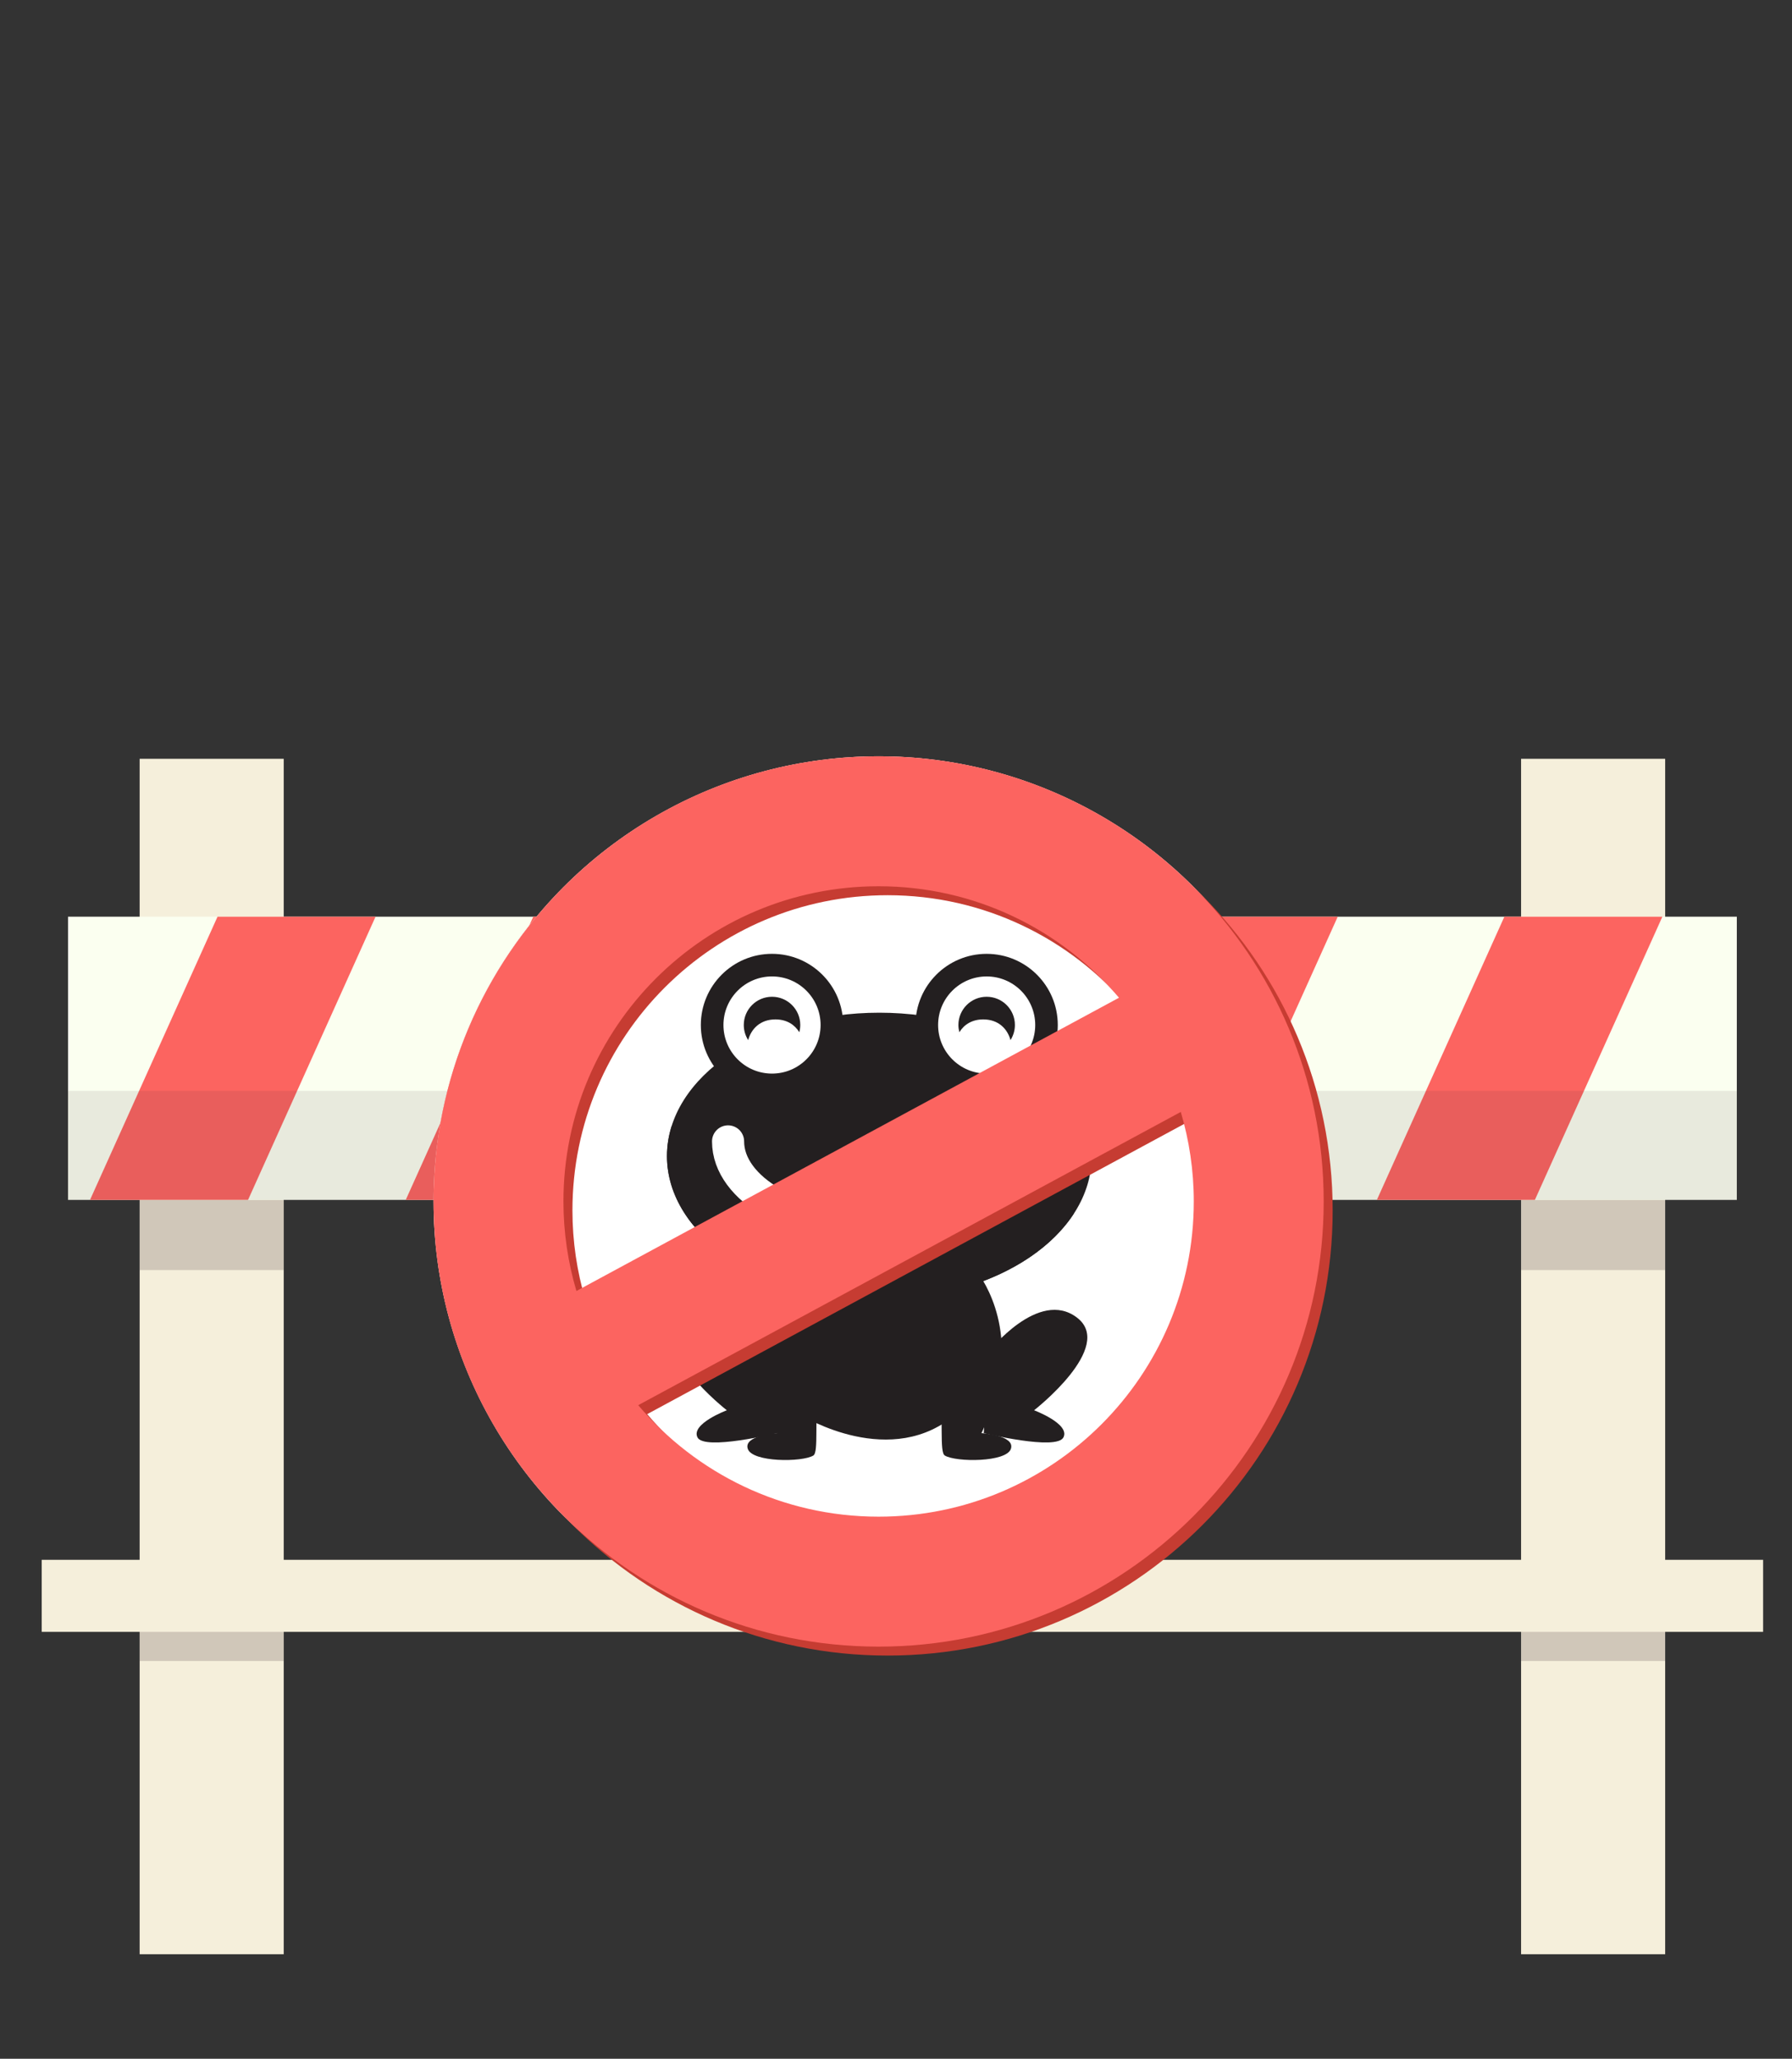 <?xml version="1.0" encoding="utf-8"?>
<!-- Generator: Adobe Illustrator 16.0.0, SVG Export Plug-In . SVG Version: 6.00 Build 0)  -->
<!DOCTYPE svg PUBLIC "-//W3C//DTD SVG 1.1//EN" "http://www.w3.org/Graphics/SVG/1.1/DTD/svg11.dtd">
<svg version="1.1" id="Layer_1" xmlns="http://www.w3.org/2000/svg" xmlns:xlink="http://www.w3.org/1999/xlink" x="0px" y="0px"
	 width="111.667px" height="128.268px" viewBox="-15.953 0 111.667 128.268" enable-background="new -15.953 0 111.667 128.268"
	 xml:space="preserve">
<rect x="-15.953" y="0" width="111.667" height="128.268" fill="#333333" stroke="none"/>
<g>
	<g>
		<rect x="-13.354" y="97.182" fill="#F5EFDB" width="107.268" height="4.489"/>
		<g>
			<g>
				<rect x="-7.251" y="47.276" fill="#F5EFDB" width="8.978" height="74.48"/>
				<rect x="-7.251" y="74.756" opacity="0.2" fill="#3C2A34" width="8.978" height="4.373"/>
				<rect x="-7.251" y="101.671" opacity="0.2" fill="#3C2A34" width="8.978" height="1.816"/>
			</g>
			<g>
				<rect x="78.832" y="47.276" fill="#F5EFDB" width="8.979" height="74.48"/>
				<rect x="78.832" y="74.756" opacity="0.2" fill="#3C2A34" width="8.979" height="4.373"/>
				<rect x="78.832" y="101.671" opacity="0.2" fill="#3C2A34" width="8.979" height="1.816"/>
			</g>
		</g>
		<g>
			<rect x="-11.714" y="57.113" fill="#FBFFF0" width="103.989" height="17.644"/>
			<g>
				<polygon fill="#FC6460" points="-10.343,74.756 -0.495,74.756 7.449,57.113 -2.398,57.113 				"/>
				<polygon fill="#FC6460" points="27.122,57.113 17.277,57.113 9.331,74.756 19.178,74.756 				"/>
				<polygon fill="#FC6460" points="47.734,57.113 37.886,57.113 29.941,74.756 39.789,74.756 				"/>
				<polygon fill="#FC6460" points="67.406,57.113 57.562,57.113 49.615,74.756 59.461,74.756 				"/>
				<polygon fill="#FC6460" points="87.637,57.113 77.791,57.113 69.846,74.756 79.693,74.756 				"/>
			</g>
			<rect x="-11.714" y="67.966" opacity="0.1" fill="#3C2A34" width="103.989" height="6.79"/>
		</g>
	</g>
</g>
<g>
	<linearGradient id="SVGID_1_" gradientUnits="userSpaceOnUse" x1="11.062" y1="74.856" x2="66.532" y2="74.856">
		<stop  offset="0" style="stop-color:#C63C32"/>
		<stop  offset="0.502" style="stop-color:#DC4F37"/>
		<stop  offset="1" style="stop-color:#C63C32"/>
	</linearGradient>
	<circle fill="url(#SVGID_1_)" cx="38.797" cy="74.855" r="27.735"/>
	<circle fill="#FFFFFF" cx="38.797" cy="74.855" r="27.735"/>
	<g>
		<path fill="#231F20" d="M32.154,84.204c0,0-3.096-3.941-5.49-2.112c-2.393,1.83,2.675,5.773,2.675,5.773s-2.252,0.843-1.83,1.688
			c0.422,0.845,4.963-0.264,4.963-0.264L32.154,84.204z"/>
		<path fill="#231F20" d="M45.67,84.204c0,0,3.097-3.941,5.489-2.112c2.395,1.83-2.674,5.773-2.674,5.773s2.253,0.843,1.83,1.688
			c-0.423,0.845-4.965-0.264-4.965-0.264L45.67,84.204z"/>
		<path fill="#231F20" d="M34.021,88.198c0,0,5.613,3.478,9.696-0.185l-2.13-6.379h-6.124L34.021,88.198z"/>
		<path fill="#231F20" d="M45.206,89.29c2.629-5.379,0.479-9.021-0.227-9.997c-0.125-0.173-0.223-0.262-0.223-0.262L38.81,79.77
			l-5.913-0.738c0,0-0.08,0.089-0.206,0.262c-0.705,0.976-2.847,4.618-0.218,9.997c0,0-2.11,0.132-1.829,0.977
			c0.281,0.844,3.379,0.84,4.083,0.418c0.703-0.423-1.196-8.17,4.083-8.17c5.278,0,3.41,7.747,4.114,8.17
			c0.705,0.422,3.834,0.426,4.116-0.418C47.323,89.422,45.206,89.29,45.206,89.29z"/>
		<g>
			<ellipse fill="#231F20" cx="38.842" cy="72.027" rx="13.233" ry="8.932"/>
			<path fill="#231F20" stroke="#FFFFFF" stroke-width="2" stroke-linecap="round" stroke-miterlimit="10" d="M48.27,71.113
				c0,2.988-4.222,5.411-9.428,5.411c-5.207,0-9.426-2.423-9.426-5.411"/>
			<path fill="#231F20" d="M40.716,79.005c-1.704,0.082-3.427-0.215-5.088-0.563c-0.61-0.127-1.21-0.264-1.79-0.5
				c-0.85-0.347-2.032-0.728-2.89-1.302c-2.029-1.358-2.328-1.813-3.774-3.753c-0.561-0.753-0.981-1.732-1.263-2.759
				c-0.197,0.612-0.302,1.247-0.302,1.897c0,4.933,5.925,8.932,13.233,8.932c5.428,0,10.09-2.206,12.131-5.362
				C47.896,77.57,44.373,78.829,40.716,79.005z"/>
			<g>
				<circle fill="#231F20" cx="32.154" cy="63.862" r="4.435"/>
				<circle fill="#FFFFFF" cx="32.155" cy="63.862" r="3.027"/>
				<path fill="#231F20" d="M32.366,63.513c0.712,0,1.207,0.334,1.489,0.799c0.038-0.144,0.06-0.294,0.06-0.451
					c0-0.972-0.788-1.759-1.761-1.759c-0.97,0-1.759,0.787-1.759,1.759c0,0.347,0.101,0.669,0.274,0.942
					C30.858,64.1,31.423,63.513,32.366,63.513z"/>
			</g>
			<g>
				<circle fill="#231F20" cx="45.528" cy="63.862" r="4.434"/>
				<circle fill="#FFFFFF" cx="45.53" cy="63.862" r="3.026"/>
				<path fill="#231F20" d="M45.318,63.513c-0.711,0-1.206,0.334-1.488,0.799c-0.037-0.144-0.061-0.294-0.061-0.451
					c0-0.972,0.788-1.759,1.759-1.759c0.974,0,1.762,0.787,1.762,1.759c0,0.347-0.103,0.669-0.275,0.942
					C46.827,64.1,46.262,63.513,45.318,63.513z"/>
			</g>
		</g>
	</g>
	<g>
		<path fill="none" d="M54.334,62.719c-3.602-4.246-8.974-6.944-14.979-6.944c-10.845,0-19.637,8.792-19.637,19.638
			c0,1.938,0.284,3.81,0.808,5.578L54.334,62.719z"/>
		<path fill="none" d="M24.376,88.107c3.603,4.247,8.975,6.945,14.979,6.945c10.846,0,19.639-8.792,19.639-19.639
			c0-1.938-0.284-3.809-0.807-5.578L24.376,88.107z"/>
		<path fill="#C63C32" d="M39.355,47.679c-15.316,0-27.734,12.417-27.734,27.734c0,15.318,12.417,27.735,27.734,27.735
			c15.319,0,27.736-12.417,27.736-27.735C67.091,60.095,54.674,47.679,39.355,47.679z M39.355,55.775
			c6.006,0,11.378,2.698,14.979,6.944L20.526,80.991c-0.524-1.769-0.808-3.64-0.808-5.578C19.718,64.568,28.51,55.775,39.355,55.775
			z M39.355,95.052c-6.004,0-11.376-2.698-14.979-6.945l33.811-18.271c0.522,1.77,0.807,3.64,0.807,5.578
			C58.993,86.26,50.2,95.052,39.355,95.052z"/>
	</g>
	<g>
		<path fill="none" d="M53.777,62.161c-3.603-4.247-8.974-6.945-14.98-6.945c-10.844,0-19.637,8.792-19.637,19.638
			c0,1.938,0.285,3.81,0.808,5.578L53.777,62.161z"/>
		<path fill="none" d="M23.818,87.548c3.603,4.248,8.974,6.946,14.979,6.946c10.846,0,19.641-8.793,19.641-19.64
			c0-1.938-0.286-3.809-0.81-5.578L23.818,87.548z"/>
		<path fill="#FC6460" d="M38.796,47.12c-15.316,0-27.734,12.418-27.734,27.735c0,15.318,12.417,27.736,27.734,27.736
			c15.319,0,27.736-12.418,27.736-27.736C66.532,59.538,54.115,47.12,38.796,47.12z M38.796,55.217
			c6.007,0,11.378,2.698,14.98,6.945l-33.81,18.271c-0.523-1.769-0.808-3.641-0.808-5.578
			C19.159,64.009,27.952,55.217,38.796,55.217z M38.796,94.494c-6.004,0-11.375-2.698-14.979-6.946l33.81-18.271
			c0.523,1.77,0.81,3.64,0.81,5.578C58.437,85.701,49.642,94.494,38.796,94.494z"/>
	</g>
</g>
</svg>
